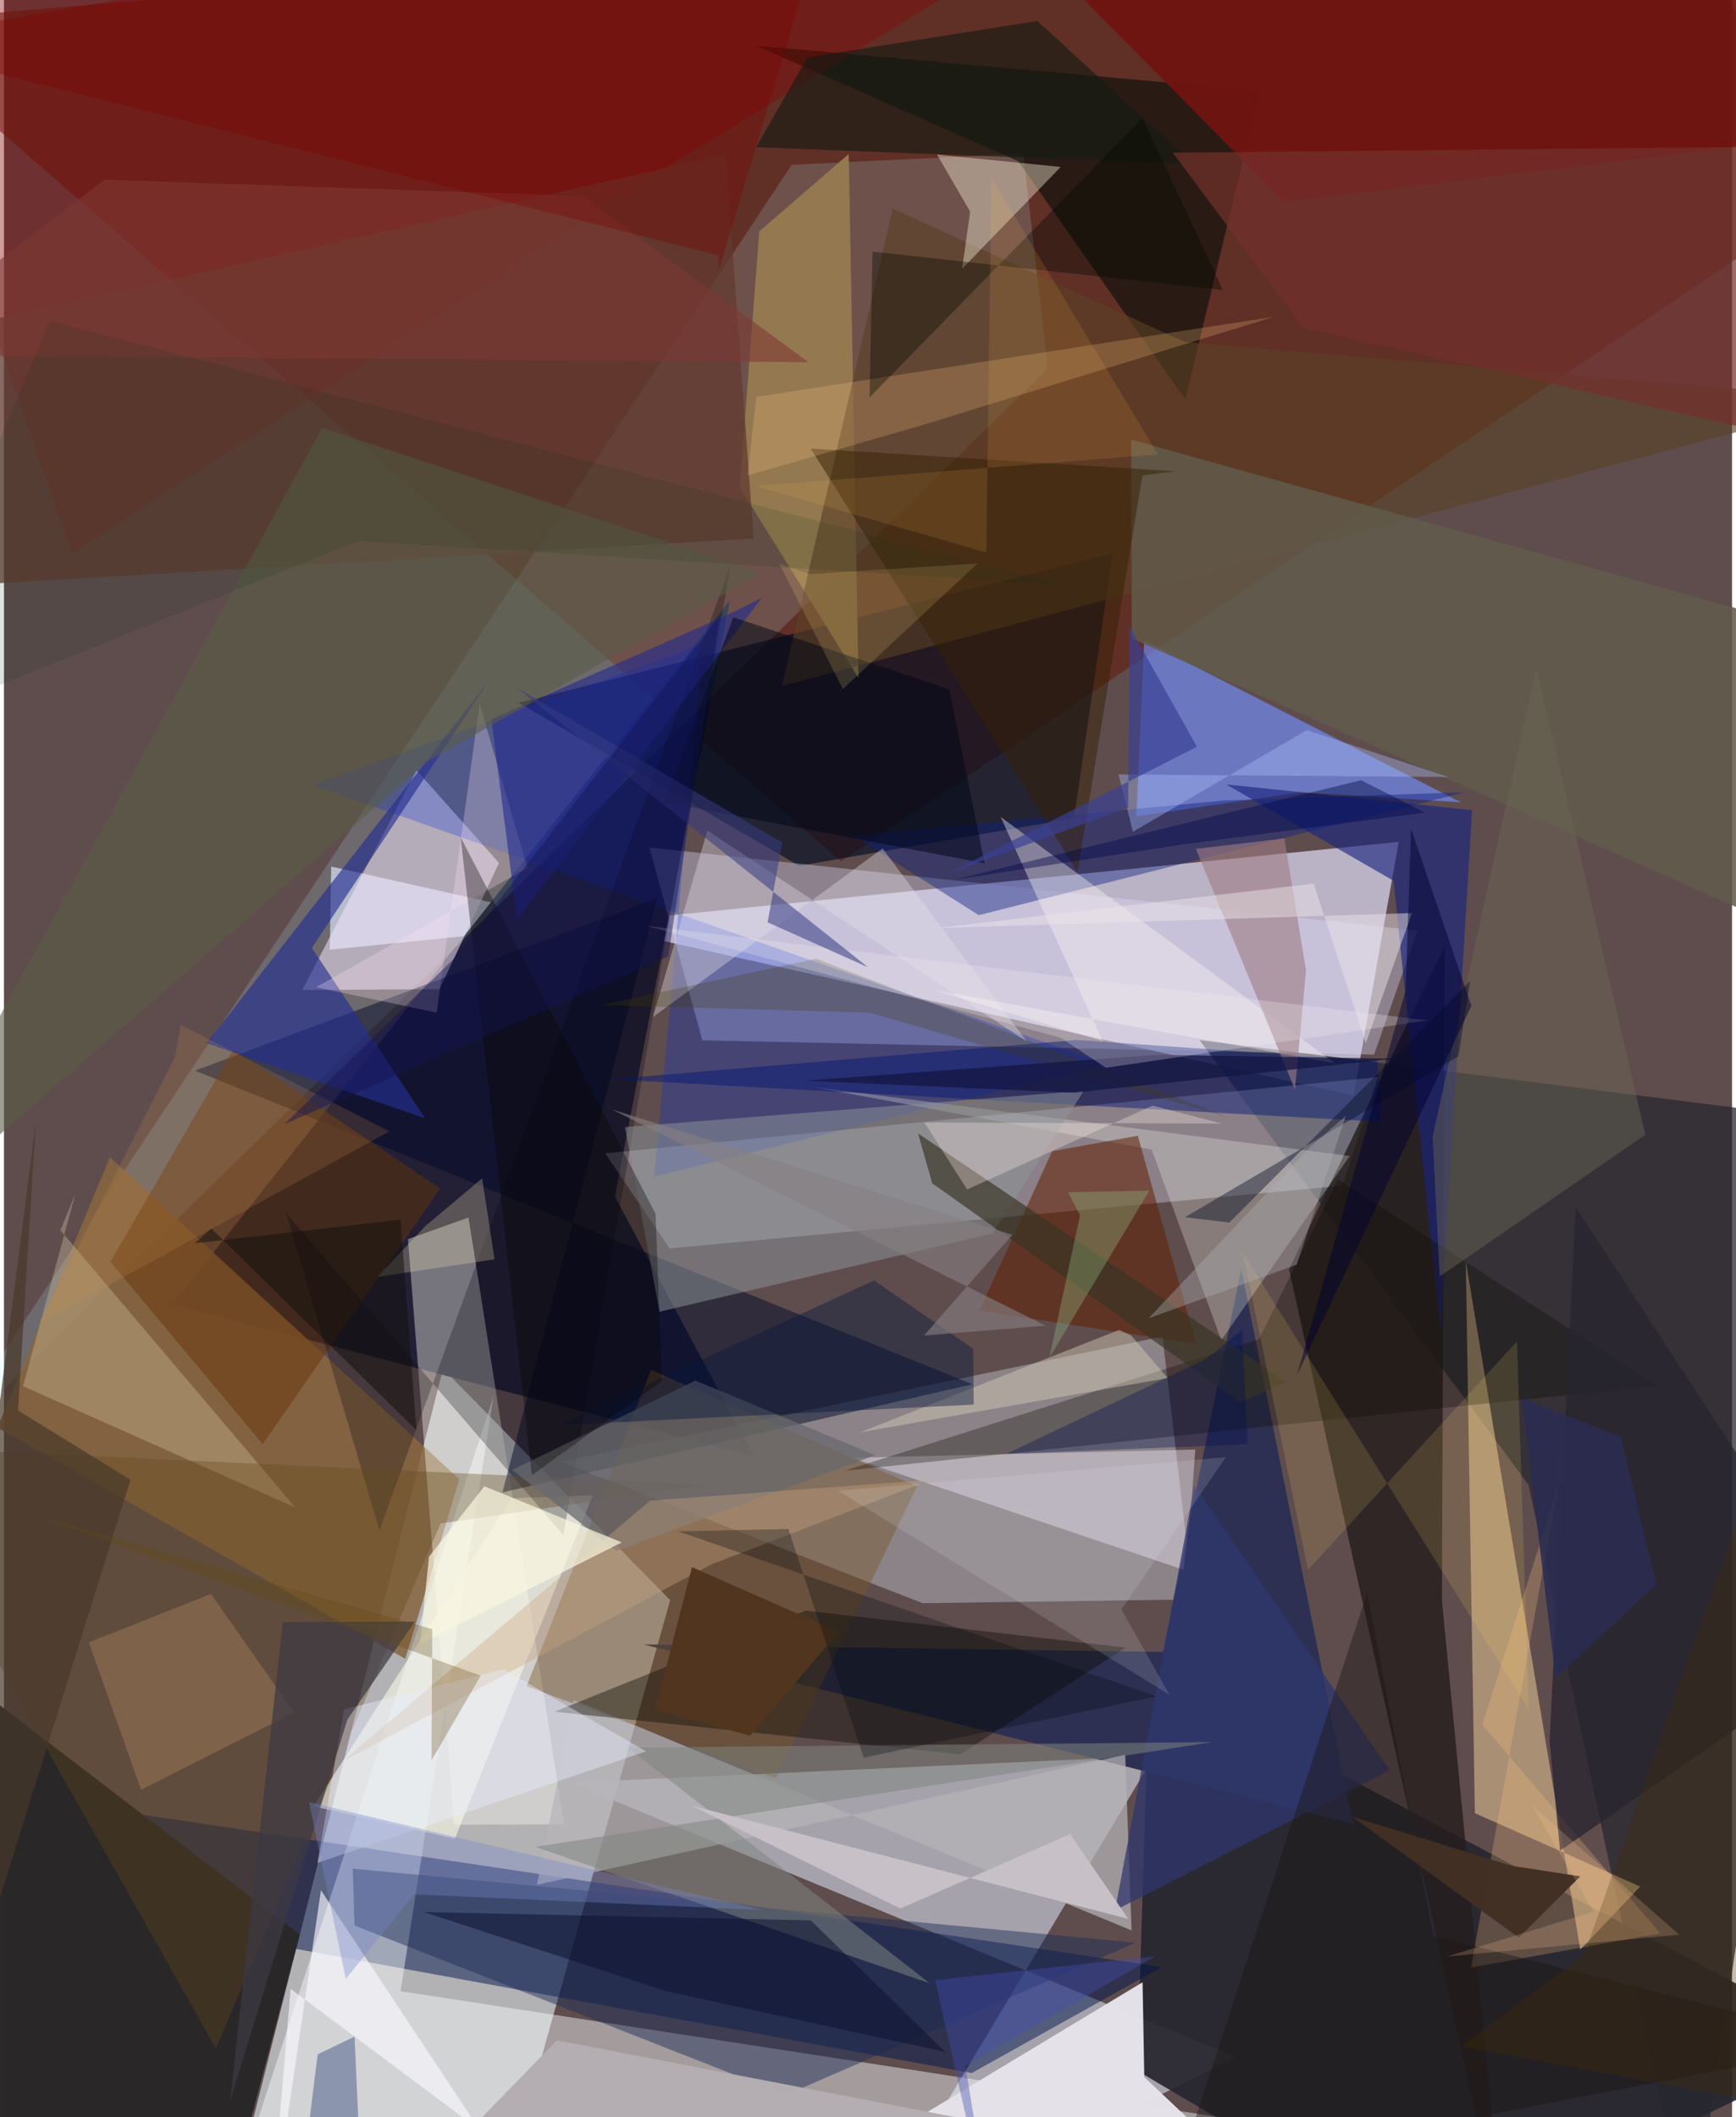 <svg xmlns="http://www.w3.org/2000/svg" width="228" height="278" viewBox="0 0 836 1024"><path fill="#5f4d4e" d="M0 0h836v1024H0z"/><path fill="#d6dbe0" fill-opacity=".702" d="M212.407 661.988l-95.37 376.764L234.439 1086l87.868-312.087z"/><path fill="#d3cee7" fill-opacity=".78" d="M652.926 529.899L158.302 419.1l-.673 40.243 517.126-52.156z"/><path fill="#621a07" fill-opacity=".569" d="M786.583-62L-62 11.247l466.972 405.366L898 84.884z"/><path fill="#bab9c5" fill-opacity=".784" d="M414.597 1086L556.45 849.295 273.943 862.19l321.94 132.727z"/><path fill="#232035" fill-opacity=".988" d="M362.814 704.333L81.517 630.86l269.61-340.355-55.561 288.25z"/><path fill="#d3dbe4" fill-opacity=".384" d="M444.403 775.411l-174.994-68.428 291.054-60.567 14.929 127.152z"/><path fill="#26252f" fill-opacity=".918" d="M893.696 988.925L554.12 808.97l-5.905 192.534L691.41 1086z"/><path fill="#00154b" fill-opacity=".494" d="M468.183 1002.658l91.907-51.264L8.282 868.96l-35.367 42.728z"/><path fill="#faffff" fill-opacity=".439" d="M103.02 1086l690.94-30.32-602.102-92.617 45.063-287.982z"/><path fill="#262730" fill-opacity=".741" d="M816.025 1086L737.61 718.26 578.345 503.015 898 543.376z"/><path fill="#b1effa" fill-opacity=".176" d="M505.008 178.208L493.062 74.322 381.137 79.66-33.349 704.103z"/><path fill="#e6e8fe" fill-opacity=".329" d="M664.71 520.958l-17.207 52.497L322 603.825l-31.134-46.012z"/><path fill="#000b20" fill-opacity=".627" d="M517.707 395.698l-133.04 23.064-135.603-78.85 287.284-72.292z"/><path fill="#7089ef" fill-opacity=".694" d="M627.26 383.176l77.51 4.862-153.142-78.251-3.755 85.044z"/><path fill="#292727" fill-opacity=".988" d="M-15.754 814.259l158.86 121.5L103.254 1086H-58.102z"/><path fill="#e8c793" fill-opacity=".545" d="M791.575 912.47l-29.01 30.538-55.379-333.065 4.404 267.036z"/><path fill="#251e1e" fill-opacity=".816" d="M725.917 1086L621.696 613.854l75.232-156.3-1.284 316.513z"/><path fill="#876640" fill-opacity=".867" d="M51.286 559.69l169.027 155.783-26.187 86.853L-3.202 690.44z"/><path fill="#f1e4fa" fill-opacity=".549" d="M239.507 417.405l-28.817 61.022-66.38.415 55.274-106.256z"/><path fill="#e0e1ff" fill-opacity=".353" d="M683.836 450.08l-21.02 60.006-324.951-6.905-25.618-93.285z"/><path fill="#2d3052" d="M560.804 798.994l37.738-185.306 54.084 268.505-343.146-86.827z"/><path fill="#050e08" fill-opacity=".6" d="M607.502 43.943l-243.76-21.899 126.933 55.918L571.472 193.2z"/><path fill="#fffff6" fill-opacity=".376" d="M195.438 599.33l22.361 283.237 53.19-.247-46.25-293.447z"/><path fill="#e4e1e8" fill-opacity=".988" d="M637.727 1086l-86.065-81.405-.829-45.84-119.976 72.283z"/><path fill="#002bda" fill-opacity=".259" d="M149.389 379.754l188.786-68.299-23.595 257.572 219.048-54.27z"/><path fill="#010a29" fill-opacity=".486" d="M468.49 669.51L92.472 517.826l223.617-83.432-74.957 287.418z"/><path fill="#880706" fill-opacity=".4" d="M305.954 89.968L455.54-1.835-62-2.523l95.021 270.159z"/><path fill="#795828" fill-opacity=".439" d="M441.737 718.899l-68.346 141.166-120.541-44.48 60.152-152.999z"/><path fill="#947850" fill-opacity=".988" d="M365.409 111.912l-9.467 123.743 57.454 92.271-4.714-253.477z"/><path fill="#b7b4b7" fill-opacity=".718" d="M275.628 822.258l269.86 111.4-3.064-84.97-284.547 62.923z"/><path fill="#f3ecfd" fill-opacity=".408" d="M574.655 724.448l1.665-23.367-166.205 4L570.6 759.21z"/><path fill="#1c2a56" fill-opacity=".459" d="M169.6 931.313l-.85-27.522 378.727 35.83-169.168 73.659z"/><path fill="#182480" fill-opacity=".627" d="M710.26 391.864l-15.313 252.934-22.74-218.826-80.868-46.577z"/><path fill="#711410" fill-opacity=".933" d="M461.325-62L619.224 97.658l268.295-32.623L848.513-62z"/><path fill="#0b0900" fill-opacity=".396" d="M542.58 796.878l-154.67-17.882-121.555 48.889 196.283 20.628z"/><path fill="#f8fff1" fill-opacity=".263" d="M390.663 525.607l164.58 30.408 33.648 92.188 62.15-89.069z"/><path fill="#f7f7e8" fill-opacity=".631" d="M218.151 889.371l-68.346-15.708 95.644-148.991 39.376-1.433z"/><path fill="#0b0b01" fill-opacity=".31" d="M645.387 570.353l-38.248 77.376-200.36 63.616L799.71 670.15z"/><path fill="#611e01" fill-opacity=".537" d="M471.846 633.914l104.886 16.14-28.224-100.73-41.415 7.483z"/><path fill="#594125" fill-opacity=".627" d="M571.118 165.36l-141.144-64.465-53.618 230.929L898 193.084z"/><path fill="#653406" fill-opacity=".475" d="M51.506 610.301l73.637 88.171 85.891-123.615-100.003-67.345z"/><path fill="#623b32" fill-opacity=".757" d="M362.677 260.42l-376.231 22.307 6.472-127.78 356.134-80.189z"/><path fill="#00000c" fill-opacity=".263" d="M136.428 586.484L270.63 742.507l80.915-469.302-169.893 466.951z"/><path fill="#e0d0ae" fill-opacity=".318" d="M9.244 670.459l131.694 58.66L27.325 595.076l7.232-17.736z"/><path fill="#001577" fill-opacity=".451" d="M293.438 521.993l372.688 20.566-1.657-29.395-145.446-10.177z"/><path fill="#0e2282" fill-opacity=".435" d="M471.59 442.635l235.192-59.47-116.826 4.007-179.02 17.061z"/><path fill="#fbf6dc" fill-opacity=".396" d="M511.227 80.748l-59.857-6.01 16.047 27.616-3.892 27.632z"/><path fill="#8d9699" fill-opacity=".502" d="M317.144 634.43l-16.737-89.29 222.03-17.605-44.13 69.034z"/><path fill="#252f91" fill-opacity=".647" d="M148.964 458.467l54.738 82.375-105.64-36.238 136.27-174.93z"/><path fill="#e6dfeb" fill-opacity=".376" d="M425.017 410.362l-110.996 81.505 26.259-90.15L494.997 503.91z"/><path fill="#634a1f" fill-opacity=".353" d="M211.235 736.846L102.489 990.68-62 699.368l402.102 18.746z"/><path fill="#625b4a" fill-opacity=".863" d="M887.073 307.871L545.34 212.69l.253 96.077 311.181 138.296z"/><path fill="#ffc881" fill-opacity=".243" d="M715.179 834.14l86.029 100.935-91.493 16.57 42.082-232.506z"/><path fill="#2f376e" fill-opacity=".737" d="M537.521 923.971l38.428-205.46 162.03 236.276-67.539-98.59z"/><path fill="#fff7f8" fill-opacity=".376" d="M531.48 503.48l-81.672-24.638 194.187 35.51-161.836-119.254z"/><path fill="#383423" fill-opacity=".663" d="M620.521 668.468l-22.512 9.681-148.94-105.847-6.878-24.107z"/><path fill="#69686d" fill-opacity=".749" d="M245.853 710.988l50.497 39.184 125.07-46.359-86.913-36.07z"/><path fill="#9e7c84" fill-opacity=".604" d="M629.92 469.319l-10.513-63.823-42.778 5.075 47.936 116.515z"/><path fill="#7f857f" fill-opacity=".529" d="M584.592 842.597l-282.763 2.673 146.04 113.991-190.835-66.002z"/><path fill="#352104" fill-opacity=".498" d="M550.726 230.024l-31.368 191.654-129.106-204.733 176.631 10.974z"/><path fill="#6b6755" fill-opacity=".451" d="M741.371 322.975l52.683 225.829-99.48 68.578-3.435-67.67z"/><path fill="#fee5f4" fill-opacity=".271" d="M209.317 489.78l-58.306-12.305 102.24-57.672-23.122-79.265z"/><path fill="#22298f" fill-opacity=".592" d="M366.677 289.11l-16.101 8.054-114.797 50.681 12.459 96.994z"/><path fill="#ffc981" fill-opacity=".227" d="M614.488 153.181l-171.335 52.775-83.404 24.01 4.233-37.987z"/><path fill="#161b13" fill-opacity=".647" d="M575.383 79.331l-75.475-69.174-111.23 17.6-24.797 43.465z"/><path fill="#262330" fill-opacity=".741" d="M752.782 895.125L898 794.451l-137.623-210.59-12.641 258.27z"/><path fill="#8e6c50" fill-opacity=".686" d="M66.36 865.656l73.952-37.388-40.147-57.323-59.113 23.451z"/><path fill="#5b5d47" fill-opacity=".588" d="M-62 601.014l267.266-233.012L366.36 277.11l-212.48-70.14z"/><path fill="#cba581" fill-opacity=".376" d="M448.295 715.758L342.1 756.7l-178.679 95.49 149.1-126.366z"/><path fill="#73302c" fill-opacity=".714" d="M898 219.56L844.791 71.067 565.489 73.85l63.004 84.625z"/><path fill="#d0c9b7" fill-opacity=".471" d="M414.127 692.782l125.332-49.547 5.754 2.583 17.751 20.707z"/><path fill="#fbf8e0" fill-opacity=".698" d="M232.414 718.867l-26.772 34.016-4.405 42.319 97.666-49.208z"/><path fill="#faf9ff" fill-opacity=".631" d="M138.704 961.948L128.14 1086l25.209-171.763 76.902 116.047z"/><path fill="#ffdd63" fill-opacity=".141" d="M599.45 606.113l31.438 153.135 101.062-110.45 5.734 178.103z"/><path fill="#08193d" fill-opacity=".431" d="M420.92 619.321l47.97 33.01.24 27.012-200.557 9.931z"/><path fill="#c9c1c8" fill-opacity=".973" d="M332.673 873.33l100.924 49.76 82.205-35.983 28.11 41.004z"/><path fill="#092564" fill-opacity=".349" d="M174.235 1086l-4.641-100.96-17.838 8.566L140.323 1086z"/><path fill="#423b06" fill-opacity=".259" d="M288.658 486.122l130.216 3.667 172.63 50.355-198.689-76.453z"/><path fill="#000617" fill-opacity=".518" d="M319.356 387.911l33.455-89.384 104.528 34.916 17.074 84.126z"/><path fill="#070400" fill-opacity=".341" d="M255.408 713.501l-34.437-308.45 94.244 182.068 3.104 80.766z"/><path fill="#e8ecff" fill-opacity=".427" d="M310.645 847.09l-68.886-39.754-77.222 19.404L151.653 901z"/><path fill="#ece5e9" fill-opacity=".478" d="M633.578 427.374L450.98 448.913l230.19-7.304-22.34 62.945z"/><path fill="#fdedbb" fill-opacity=".255" d="M180.666 617.589l56.664-8.498-6.009-39.165-27.424 23.051z"/><path fill="#1b1713" fill-opacity=".424" d="M898 988.105l-330.571 63.936 92.038-281.619 32.059 165.846z"/><path fill="#3d3944" fill-opacity=".725" d="M134.894 784.445l63.848-.11-32.628 47.419-56.773 184.751z"/><path fill="#b4aeb3" fill-opacity=".996" d="M509.55 1033.49l-242.042-46.662-89.73 92.22 312.981-48.583z"/><path fill="#0a102e" fill-opacity=".518" d="M320.32 963.05l-117.256-38.263 187.242 4.023 65.095 63.638z"/><path fill="#7e3833" fill-opacity=".573" d="M279.929 94.79L48.573 86.928-62 171.654l451.18 3.54z"/><path fill="#020900" fill-opacity=".365" d="M418.748 192.156l1.446-70.44 169.532 18.593-38.941-83.15z"/><path fill="#dee0e9" fill-opacity=".161" d="M591.114 704.778l-187.617 16.225L563.88 819.73l-23.28-41.31z"/><path fill="#47382a" fill-opacity=".702" d="M6.822 682.205l8.62-139.719L-54.503 1086 61.243 715.75z"/><path fill="#131642" fill-opacity=".753" d="M387.676 522.672l129.682 5.864 155.46-16.482-114.683-1.917z"/><path fill="#f3ecf2" fill-opacity=".263" d="M511.227 501.91l-200.405-54.1 377.883 45.73-155.607 22.911z"/><path fill="#ffba50" fill-opacity=".133" d="M477.734 85.885l80.51 133.929-194.726 15.227 111.699 32.17z"/><path fill="#7d0000" fill-opacity=".337" d="M345.963 130.112L403.859-62-62 20.59l407.493 102.908z"/><path fill="#ce8f4a" fill-opacity=".192" d="M82.659 511.46L17.094 640.12l169.336-92.932L85.595 495.79z"/><path fill="#ffede6" fill-opacity=".322" d="M445.25 542.911l20.707 32.377 89.706-40.554 33.412 8.7z"/><path fill="#090c24" fill-opacity=".427" d="M709.306 474.342L592.85 591.3l-21.526-2.564 132.357-77.852z"/><path fill="#7687cb" fill-opacity=".361" d="M165.398 957.138l-17.855-85.515 218.932 52.173-168.189-7.588z"/><path fill="#373b82" fill-opacity=".553" d="M418.096 467.879l-48.669-21.793 7.141-38.576-128.594-74.884z"/><path fill="#523620" fill-opacity=".996" d="M403.802 789.266l-42.932 50.287-45.757-12.69 17.722-68.891z"/><path fill="#afc2ff" fill-opacity=".369" d="M698.697 375.81l-159.5-1.236 6.972 27.712 84.083-49.153z"/><path fill="#ffda82" fill-opacity=".165" d="M470.98 272.53l-81.092 5.15-14.882-5.074 30.864 60.642z"/><path fill="#95c089" fill-opacity=".333" d="M554.048 575.882l-48.35 80.919 14.885-68.958-5.76-11.192z"/><path fill="#030810" fill-opacity=".29" d="M326.22 740.683l53.263-1.17 36.397 110.6 141.635-29.652z"/><path fill="#434db3" fill-opacity=".392" d="M450.52 957.685L479.372 1086l-14.264-86.786 91.885-53.048z"/><path fill="#3a4196" fill-opacity=".682" d="M456.911 422.365l120.21-61.164-32.625-58.225-.663 87.67z"/><path fill="#422f24" fill-opacity=".976" d="M729.253 902.408l33.34 5.116-29.795 29.63-80.487-58.456z"/><path fill="#000f53" fill-opacity=".345" d="M599.114 643.299l-17.987 14.183-96.26 45.73 116.76-4.705z"/><path fill="#2a2c52" fill-opacity=".859" d="M750.654 811.438l48.735-45.126-17.233-71.337-47.951-18.732z"/><path fill="#442c00" fill-opacity=".314" d="M764.448 945.491l81.137-230.17 39.215 308.021-179.847-33.632z"/><path fill="#644a14" fill-opacity=".294" d="M230.654 810.462l-23.835 40.99.407-63.502-193.667-55.648z"/><path fill="#b0b2b7" fill-opacity=".369" d="M631.617 554.99l17.532-15.268-23.758 71.961-71.662 25.945z"/><path fill="#14361c" fill-opacity=".137" d="M22.108 155.12l489.574 127.66-340.402-21.14L-62 355.458z"/><path fill="#fdc594" fill-opacity=".212" d="M769.044 924.57l-29.835-51.411 71.235 62.566-112.393 10.576z"/><path fill="#12110c" fill-opacity=".518" d="M100.33 594.176l-8.024 7.14 99.513-11.392 7.74 101.859z"/><path fill="#131351" fill-opacity=".447" d="M135.666 543.735l81.936-80 128.796-166.122-25.018 164.96z"/><path fill="#868083" fill-opacity=".604" d="M445.1 645.92l42.685-48.696-193.637-60.604 209.77 104.586z"/><path fill="#000032" fill-opacity=".494" d="M625.54 665.092l52.55-186.067 2.635-78.186 29.16 85.652z"/><path fill="#00084a" fill-opacity=".424" d="M459.365 425.547l110.576-17.074 117.484-15.449-30.933-15.659z"/></svg>